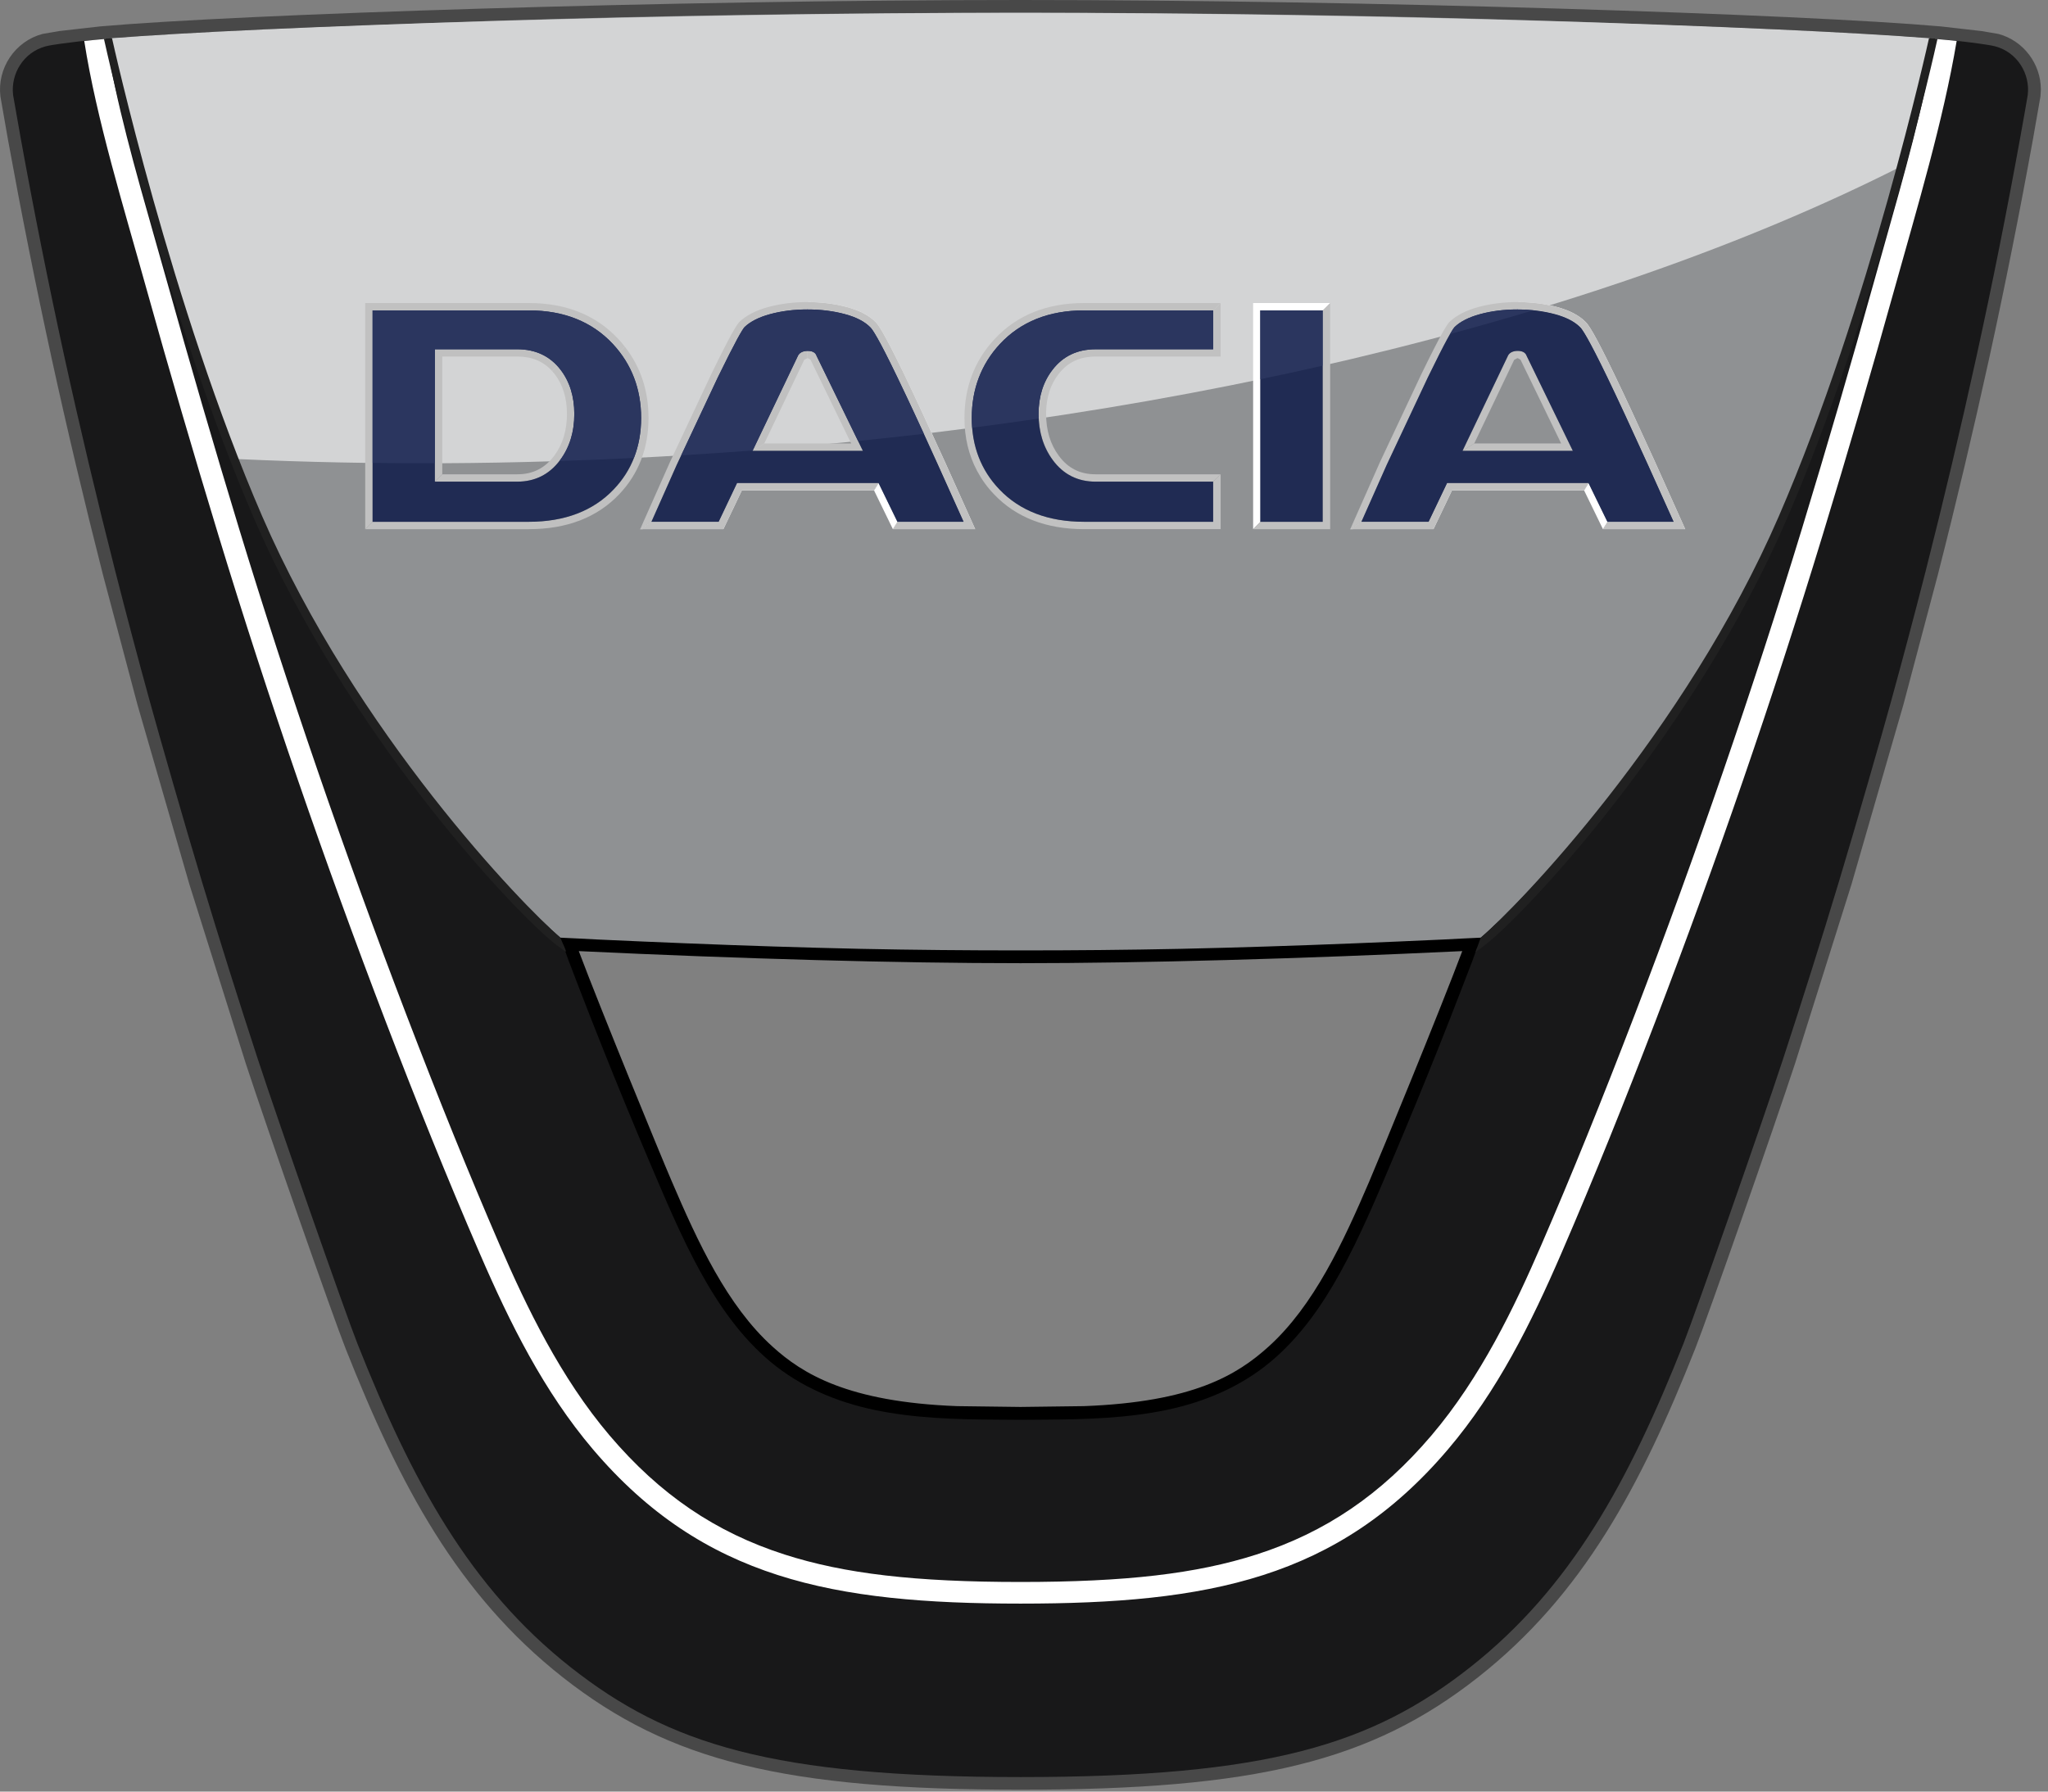 <?xml version="1.0" encoding="UTF-8"?>
<svg width="200px" height="175px" viewBox="0 0 200 175" xmlns="http://www.w3.org/2000/svg" xmlns:xlink="http://www.w3.org/1999/xlink" version="1.1">
 <rect x="0" y="0" width="200" height="175" fill="#808080" stroke="none"/>
 <!-- Generated by Pixelmator Pro 2.0.8 -->
 <g id="g6185">
  <g id="g6187">
   <g id="g6193">
    <path id="path6195" d="M9.777 2.58 L5.788 3.033 4.143 3.316 C1.466 4.036 -0.298 6.662 0.042 9.43 L0.777 13.631 C2.076 20.784 3.512 27.981 5.048 35.021 6.551 41.91 8.236 49.004 10.045 56.106 L13.418 68.814 18.496 86.384 24.001 103.879 C26.075 110.207 32.536 128.673 33.743 131.709 39.064 145.155 44.711 155.758 54.951 163.83 65.391 172.051 76.672 174.817 99.667 174.817 122.641 174.817 133.912 172.051 144.346 163.83 154.592 155.758 160.236 145.155 165.559 131.709 166.756 128.689 173.215 110.222 175.299 103.879 L180.809 86.384 185.884 68.814 189.253 56.106 C191.054 49.055 192.731 41.963 194.252 35.021 195.798 27.95 197.237 20.751 198.526 13.631 L199.263 9.423 199.304 8.748 C199.304 6.244 197.615 3.975 195.163 3.316 L193.504 3.033 189.531 2.58 C176.001 1.389 133.8 -0 99.664 -0 65.513 -0 23.296 1.389 9.777 2.58 M56.503 161.873 C46.699 154.15 41.243 143.862 36.071 130.801 34.91 127.867 28.387 109.233 26.384 103.113 L20.893 85.669 15.827 68.152 12.469 55.49 C10.665 48.414 8.994 41.35 7.49 34.495 5.959 27.482 4.528 20.311 3.237 13.189 L2.517 9.105 C2.331 7.588 3.311 6.122 4.791 5.725 L6.148 5.499 9.994 5.064 C23.47 3.875 65.575 2.491 99.664 2.491 133.738 2.491 175.835 3.875 189.306 5.064 L193.149 5.501 194.509 5.725 C195.995 6.122 196.969 7.588 196.781 9.133 L196.066 13.189 C194.78 20.281 193.351 27.449 191.807 34.495 190.299 41.403 188.622 48.47 186.831 55.49 L183.473 68.152 178.413 85.669 172.919 103.113 C170.908 109.25 164.391 127.882 163.232 130.801 158.054 143.862 152.601 154.142 142.795 161.873 133.988 168.81 124.904 172.334 99.667 172.334 74.544 172.334 65.118 168.652 56.503 161.873 M195.158 3.316 L195.102 3.303 Z M195.163 3.316 L195.158 3.316 Z" fill="#484848" fill-opacity="1" stroke="none"/>
   </g>
  </g>
 </g>
 <g id="g6197">
  <g id="g6199">
   <g id="g6205">
    <g id="g6207">
     <defs>
      <linearGradient id="linear-gradient" gradientUnits="userSpaceOnUse" x1="-2755.95" y1="1947.292" x2="-2753.398" y2="1947.292">
       <stop offset="0" stop-color="#ffffff" stop-opacity="1"/>
       <stop offset="0.653" stop-color="#858688" stop-opacity="1"/>
       <stop offset="1" stop-color="#181819" stop-opacity="1"/>
      </linearGradient>
     </defs>
     <path id="path6217" d="M9.884 3.823 C8.45 3.95 7.156 4.101 5.969 4.266 5.454 4.34 4.783 4.437 4.469 4.523 2.284 5.106 1.032 7.22 1.279 9.284 1.294 9.401 1.83 12.424 2.006 13.409 3.3 20.552 4.722 27.669 6.268 34.758 7.809 41.799 9.478 48.81 11.259 55.8 12.339 60.036 13.464 64.268 14.623 68.487 15.48 71.599 18.108 80.79 19.695 86.03 21.459 91.869 23.291 97.697 25.192 103.498 27.269 109.817 33.738 128.303 34.909 131.255 40.225 144.678 45.864 155.075 55.729 162.856 65.283 170.378 75.427 173.582 99.666 173.582 123.906 173.582 134.016 170.378 143.568 162.856 153.433 155.075 159.077 144.678 164.395 131.255 165.561 128.303 172.033 109.817 174.11 103.498 176.008 97.697 177.848 91.869 179.609 86.03 181.191 80.79 183.827 71.599 184.68 68.487 185.841 64.268 186.966 60.036 188.048 55.8 189.824 48.81 191.488 41.799 193.029 34.758 194.581 27.669 196 20.552 197.293 13.409 197.477 12.424 198.008 9.401 198.021 9.284 198.273 7.22 197.015 5.106 194.833 4.523 194.519 4.437 193.851 4.34 193.33 4.266 192.151 4.101 190.847 3.95 189.421 3.823 176.261 2.663 134.544 1.246 99.664 1.246 64.776 1.246 23.036 2.663 9.884 3.823 M144.606 91.572 C143.412 95.185 136.127 112.944 134.886 115.84 132.143 122.26 129.262 128.349 124.73 132.451 121.42 135.443 116.723 138.184 105.903 138.594 103.826 138.667 101.144 138.675 99.664 138.675 98.174 138.675 95.499 138.667 93.417 138.594 82.6 138.184 77.9 135.443 74.597 132.451 70.055 128.349 67.177 122.26 64.433 115.84 63.186 112.944 55.906 95.185 54.711 91.572 69.542 92.302 86.022 92.834 99.664 92.834 113.298 92.834 129.78 92.302 144.606 91.572" fill-opacity="1" fill="url(#linear-gradient)" stroke="none"/>
    </g>
   </g>
  </g>
 </g>
 <g id="g6219">
  <g id="g6221">
   <g id="g6227">
    <g id="g6229">
     <defs>
      <linearGradient id="linear-gradient-1" gradientUnits="userSpaceOnUse" x1="-2755.95" y1="1947.292" x2="-2753.398" y2="1947.292">
       <stop offset="0" stop-color="#484848" stop-opacity="1"/>
       <stop offset="1" stop-color="#000000" stop-opacity="1"/>
      </linearGradient>
     </defs>
     <path id="path6237" d="M144.547 90.327 C127.996 91.137 112.055 91.589 99.664 91.589 87.267 91.589 71.324 91.137 54.772 90.327 L52.956 90.238 53.53 91.961 C54.75 95.669 62.014 113.382 63.285 116.328 65.955 122.583 68.965 129.046 73.758 133.377 77.019 136.329 81.9 139.41 93.374 139.835 L99.664 139.917 105.949 139.835 C117.417 139.41 122.301 136.329 125.567 133.375 130.359 129.049 133.365 122.583 136.034 116.328 137.305 113.379 144.57 95.671 145.795 91.961 L146.367 90.238 Z M142.799 92.903 C140.671 98.569 134.828 112.814 133.738 115.349 L133.738 115.354 C131.171 121.346 128.305 127.537 123.888 131.532 120.803 134.319 116.49 136.945 105.857 137.349 L99.664 137.428 93.466 137.349 C82.799 136.945 78.361 134.189 75.437 131.532 71.017 127.537 68.149 121.346 65.587 115.354 64.492 112.814 58.651 98.569 56.523 92.903 72.436 93.658 87.693 94.083 99.664 94.083 111.624 94.083 126.884 93.658 142.799 92.903 M136.034 116.328 L136.037 116.328 Z" fill-opacity="1" fill="url(#linear-gradient-1)" stroke="none"/>
    </g>
   </g>
  </g>
 </g>
 <g id="g6239">
  <g id="g6241">
   <g id="g6247">
    <g id="g6249">
     <defs>
      <linearGradient id="linear-gradient-2" gradientUnits="userSpaceOnUse" x1="-2755.95" y1="1947.292" x2="-2753.398" y2="1947.292">
       <stop offset="0" stop-color="#fdfdfd" stop-opacity="1"/>
       <stop offset="0.492" stop-color="#454647" stop-opacity="1"/>
       <stop offset="0.789" stop-color="#181819" stop-opacity="1"/>
       <stop offset="1" stop-color="#181819" stop-opacity="1"/>
      </linearGradient>
     </defs>
     <path id="path6263" d="M10.573 5.124 C11.583 10.841 13.357 17.111 15.097 23.211 15.523 24.699 15.921 26.111 16.314 27.516 18.534 35.46 20.9 43.573 23.347 51.616 28.134 67.301 33.062 83.294 39.163 99.218 42.394 107.651 45.407 115.092 48.375 121.954 51.001 128.023 54.339 135.001 59.2 140.713 64.148 146.528 69.616 150.245 76.417 152.434 82.332 154.329 89.286 155.139 99.664 155.139 110.039 155.139 116.988 154.329 122.901 152.434 129.704 150.245 135.177 146.528 140.122 140.713 144.976 135.001 148.321 128.023 150.945 121.949 153.923 115.092 156.929 107.651 160.162 99.218 166.261 83.289 171.188 67.291 175.975 51.616 178.428 43.565 180.793 35.455 183.003 27.516 183.345 26.302 183.7 25.043 184.042 23.821 185.785 17.666 187.566 11.33 188.691 5.314 187.048 11.035 180.487 32.89 172.773 50.698 163.54 72.032 148.684 89.078 145.002 92.037 L144.846 92.162 144.231 92.617 C144.042 93.149 143.853 93.674 143.787 93.857 143.442 94.757 143.093 95.661 142.743 96.567 142.026 98.447 141.281 100.32 140.539 102.195 139.046 105.946 137.51 109.672 135.935 113.387 134.371 117.064 132.827 120.779 130.89 124.288 129.099 127.537 126.935 130.639 124.057 133.036 121.145 135.459 117.636 136.94 113.938 137.718 110.044 138.532 106.03 138.644 102.065 138.667 101.261 138.675 100.462 138.678 99.664 138.685 98.855 138.678 98.059 138.675 97.255 138.667 93.295 138.644 89.276 138.532 85.386 137.718 81.686 136.94 78.172 135.459 75.263 133.036 72.39 130.639 70.226 127.537 68.43 124.288 66.496 120.779 64.954 117.064 63.385 113.387 61.81 109.672 60.274 105.946 58.784 102.195 58.036 100.32 57.299 98.447 56.577 96.567 56.227 95.661 55.883 94.757 55.538 93.857 55.472 93.674 55.283 93.149 55.092 92.617 L54.479 92.162 54.321 92.037 C50.639 89.078 35.468 71.238 26.231 49.909 18.448 31.926 12.081 10.429 10.573 5.124 Z" fill-opacity="1" fill="url(#linear-gradient-2)" stroke="none"/>
    </g>
   </g>
  </g>
 </g>
 <g id="g6265">
  <g id="g6267">
   <g id="g6273">
    <g id="g6275">
     <defs>
      <linearGradient id="linear-gradient-3" gradientUnits="userSpaceOnUse" x1="-2755.95" y1="1947.292" x2="-2753.398" y2="1947.292">
       <stop offset="0" stop-color="#272829" stop-opacity="1"/>
       <stop offset="0.157" stop-color="#ffffff" stop-opacity="1"/>
       <stop offset="0.371" stop-color="#c8c9cb" stop-opacity="1"/>
       <stop offset="1" stop-color="#8f9193" stop-opacity="1"/>
      </linearGradient>
     </defs>
     <path id="path6289" d="M10.836 3.747 C10.836 3.747 15.092 23.175 22.058 41.858 L22.074 41.881 22.058 41.881 C23.143 44.789 24.297 47.677 25.504 50.474 34.568 71.4 50.605 88.098 54.711 91.589 55.781 91.633 57.363 91.719 58.434 91.773 61.305 91.905 64.176 92.03 67.052 92.144 72.704 92.373 78.362 92.556 84.019 92.681 89.229 92.788 94.448 92.836 99.664 92.834 104.872 92.836 110.091 92.788 115.299 92.681 120.959 92.556 126.616 92.373 132.268 92.144 135.142 92.03 138.015 91.905 140.888 91.773 141.955 91.719 143.542 91.633 144.606 91.589 148.717 88.098 164.753 71.4 173.817 50.474 178.652 39.313 182.526 26.654 185.078 17.33 L185.047 17.348 185.078 17.307 C187.275 9.294 188.49 3.747 188.49 3.747 158.912 1.956 129.293 1.251 99.664 1.246 70.032 1.251 40.411 1.956 10.836 3.747" fill-opacity="1" fill="url(#linear-gradient-3)" stroke="none"/>
    </g>
   </g>
  </g>
 </g>
 <g id="g6291">
  <g id="g6293">
   <g id="g6299">
    <g id="g6301">
     <defs>
      <radialGradient id="radial-gradient" gradientUnits="userSpaceOnUse" cx="-2755.95" cy="1947.292" r="2.041" fx="-2755.95" fy="1947.292">
       <stop offset="0" stop-color="#ffffff" stop-opacity="1"/>
       <stop offset="0.924" stop-color="#d3d4d5" stop-opacity="1"/>
       <stop offset="1" stop-color="#d3d4d5" stop-opacity="1"/>
      </radialGradient>
     </defs>
     <path id="path6313" d="M10.836 3.742 L10.836 3.747 C10.836 3.747 15.092 23.175 22.058 41.858 L22.074 41.881 22.058 41.881 C22.428 42.873 22.806 43.858 23.192 44.84 36.405 45.448 50.215 45.395 64.406 44.601 112.857 41.916 155.944 31.236 185.32 16.422 187.359 8.89 188.49 3.747 188.49 3.747 L188.49 3.744 C174.399 2.599 133.769 1.246 99.664 1.246 65.572 1.246 24.947 2.597 10.836 3.742" fill-opacity="1" fill="url(#radial-gradient)" stroke="none"/>
    </g>
   </g>
  </g>
 </g>
 <g id="g6315">
  <g id="g6317">
   <g id="g6323">
    <path id="path6325" d="M155.142 47.185 L154.696 47.9 C154.872 48.262 156.538 51.687 156.538 51.687 L156.987 50.969 C156.811 50.608 155.142 47.185 155.142 47.185" fill="#ffffff" fill-opacity="1" stroke="none"/>
   </g>
   <g id="g6327">
    <path id="path6329" d="M141.337 47.185 C141.337 47.185 139.709 50.605 139.535 50.969 L132.965 50.969 131.86 51.689 132.413 51.687 139.987 51.687 C139.987 51.687 141.62 48.267 141.794 47.9 L154.696 47.9 155.142 47.185 Z" fill="#ffffff" fill-opacity="1" stroke="none"/>
   </g>
   <g id="g6331">
    <path id="path6333" d="M141.337 47.185 C141.337 47.185 139.709 50.605 139.535 50.969 L132.965 50.969 131.86 51.689 132.413 51.687 139.987 51.687 C139.987 51.687 141.62 48.267 141.794 47.9 L154.696 47.9 155.142 47.185 Z" fill="#c0c0c0" fill-opacity="1" stroke="none"/>
   </g>
   <g id="g6335">
    <path id="path6337" d="M161.614 45.103 C159.976 41.5 158.636 38.614 157.626 36.528 155.676 32.479 155.097 31.688 154.832 31.441 154.217 30.815 153.278 30.321 152.063 29.993 150.884 29.675 149.598 29.51 148.243 29.507 L148.243 30.22 C149.537 30.222 150.754 30.38 151.874 30.683 152.961 30.98 153.796 31.408 154.334 31.958 154.536 32.148 155.135 33.011 156.98 36.841 157.988 38.922 159.325 41.8 160.953 45.398 160.953 45.398 163.082 50.121 163.462 50.968 L156.988 50.968 156.539 51.686 164.569 51.686 Z" fill="#ffffff" fill-opacity="1" stroke="none"/>
   </g>
  </g>
 </g>
 <g id="g6339">
  <path id="path6341" d="M149.102 34.79 L149.092 34.742 149.084 34.727 Z" fill="#ffffff" fill-opacity="1" stroke="none"/>
 </g>
 <g id="g6343">
  <g id="g6345">
   <g id="g6351">
    <g id="g6353">
     <defs>
      <linearGradient id="linear-gradient-4" gradientUnits="userSpaceOnUse" x1="-2755.95" y1="1947.292" x2="-2753.398" y2="1947.292">
       <stop offset="0" stop-color="#2a2a2a" stop-opacity="1"/>
       <stop offset="0.157" stop-color="#ffffff" stop-opacity="1"/>
       <stop offset="0.371" stop-color="#cecccd" stop-opacity="1"/>
       <stop offset="1" stop-color="#8b888a" stop-opacity="1"/>
      </linearGradient>
     </defs>
     <path id="path6367" d="M149.085 34.728 L149.102 34.791 149.092 34.743 Z" fill-opacity="1" fill="url(#linear-gradient-4)" stroke="none"/>
    </g>
   </g>
  </g>
 </g>
 <g id="g6369">
  <g id="g6371">
   <g id="g6377">
    <path id="path6379" d="M85.805 47.185 L85.354 47.9 C85.53 48.262 87.196 51.687 87.196 51.687 L87.648 50.969 C87.469 50.608 85.805 47.185 85.805 47.185" fill="#ffffff" fill-opacity="1" stroke="none"/>
   </g>
   <g id="g6381">
    <path id="path6383" d="M71.992 47.185 C71.992 47.185 70.367 50.605 70.188 50.969 L63.62 50.969 62.515 51.689 63.066 51.687 70.64 51.687 C70.64 51.687 72.276 48.267 72.447 47.9 L85.354 47.9 85.805 47.185 Z" fill="#ffffff" fill-opacity="1" stroke="none"/>
   </g>
   <g id="g6385">
    <path id="path6387" d="M71.992 47.185 C71.992 47.185 70.367 50.605 70.188 50.969 L63.62 50.969 62.515 51.689 63.066 51.687 70.64 51.687 C70.64 51.687 72.276 48.267 72.447 47.9 L85.354 47.9 85.805 47.185 Z" fill="#c0c0c0" fill-opacity="1" stroke="none"/>
   </g>
   <g id="g6389">
    <path id="path6391" d="M92.27 45.103 C90.634 41.5 89.292 38.614 88.286 36.528 86.329 32.479 85.755 31.688 85.495 31.441 84.872 30.815 83.938 30.321 82.721 29.993 81.537 29.675 80.256 29.51 78.901 29.507 L78.901 30.22 C80.192 30.222 81.412 30.38 82.532 30.683 83.624 30.98 84.454 31.408 84.992 31.958 85.196 32.148 85.793 33.011 87.636 36.841 88.644 38.922 89.981 41.8 91.611 45.398 91.611 45.398 93.737 50.121 94.117 50.968 L87.646 50.968 87.197 51.686 95.232 51.686 Z" fill="#ffffff" fill-opacity="1" stroke="none"/>
   </g>
   <g id="g6393">
    <path id="path6395" d="M78.539 35.147 L78.83 34.992 78.83 34.279 C78.421 34.289 78.125 34.429 77.957 34.692 L73.496 44.033 74.635 43.318 C75.068 42.412 78.539 35.147 78.539 35.147" fill="#c0c0c0" fill-opacity="1" stroke="none"/>
   </g>
  </g>
 </g>
 <g id="g6397">
  <path id="path6399" d="M79.76 34.79 L79.747 34.742 79.732 34.727 Z" fill="#ffffff" fill-opacity="1" stroke="none"/>
 </g>
 <g id="g6401">
  <g id="g6403">
   <g id="g6409">
    <g id="g6411">
     <defs>
      <linearGradient id="linear-gradient-5" gradientUnits="userSpaceOnUse" x1="-2755.95" y1="1947.292" x2="-2753.398" y2="1947.292">
       <stop offset="0" stop-color="#2a2a2a" stop-opacity="1"/>
       <stop offset="0.157" stop-color="#ffffff" stop-opacity="1"/>
       <stop offset="0.371" stop-color="#cecccd" stop-opacity="1"/>
       <stop offset="1" stop-color="#8b888a" stop-opacity="1"/>
      </linearGradient>
     </defs>
     <path id="path6425" d="M79.732 34.728 L79.76 34.791 79.747 34.743 Z" fill-opacity="1" fill="url(#linear-gradient-5)" stroke="none"/>
    </g>
   </g>
  </g>
 </g>
 <g id="g6427">
  <g id="g6429">
   <g id="g6435">
    <g id="g6437">
     <defs>
      <linearGradient id="linear-gradient-6" gradientUnits="userSpaceOnUse" x1="-2755.95" y1="1947.292" x2="-2753.398" y2="1947.292">
       <stop offset="0" stop-color="#ffffff" stop-opacity="1"/>
       <stop offset="1" stop-color="#c1c1c1" stop-opacity="1"/>
      </linearGradient>
     </defs>
     <path id="path6445" d="M78.828 34.277 L78.828 34.992 78.895 34.987 79.152 35.137 C79.152 35.137 82.676 42.41 83.123 43.318 L74.633 43.318 73.497 44.031 84.269 44.031 79.747 34.743 79.76 34.791 79.732 34.728 79.747 34.743 C79.675 34.55 79.484 34.275 78.895 34.275 Z" fill-opacity="1" fill="url(#linear-gradient-6)" stroke="none"/>
    </g>
   </g>
  </g>
 </g>
 <g id="g6447">
  <g id="g6449">
   <g id="g6455">
    <path id="path6457" d="M147.869 35.147 L148.162 34.992 148.162 34.279 C147.751 34.289 147.458 34.429 147.289 34.692 L142.831 44.033 143.969 43.318 C144.403 42.412 147.869 35.147 147.869 35.147" fill="#c0c0c0" fill-opacity="1" stroke="none"/>
   </g>
  </g>
 </g>
 <g id="g6459">
  <g id="g6461">
   <g id="g6467">
    <g id="g6469">
     <defs>
      <linearGradient id="linear-gradient-7" gradientUnits="userSpaceOnUse" x1="-2755.95" y1="1947.292" x2="-2753.398" y2="1947.292">
       <stop offset="0" stop-color="#ffffff" stop-opacity="1"/>
       <stop offset="1" stop-color="#c1c1c1" stop-opacity="1"/>
      </linearGradient>
     </defs>
     <path id="path6477" d="M148.161 34.277 L148.161 34.992 148.23 34.987 148.488 35.137 C148.488 35.137 152.019 42.41 152.458 43.318 L143.968 43.318 142.833 44.031 153.604 44.031 149.079 34.743 149.095 34.791 149.074 34.728 149.079 34.743 C149.013 34.55 148.814 34.275 148.23 34.275 Z" fill-opacity="1" fill="url(#linear-gradient-7)" stroke="none"/>
    </g>
   </g>
  </g>
 </g>
 <g id="g6479">
  <path id="path6481" d="M123.091 30.316 L129.179 30.316 129.899 29.601 122.376 29.601 122.376 51.686 123.091 50.968 Z" fill="#ffffff" fill-opacity="1" stroke="none"/>
 </g>
 <g id="g6483">
  <path id="path6485" d="M129.899 29.6 L129.179 30.315 129.179 50.968 123.091 50.968 122.376 51.688 129.899 51.688 Z" fill="#c0c0c0" fill-opacity="1" stroke="none"/>
 </g>
 <g id="g6487">
  <g id="g6489">
   <g id="g6495">
    <g id="g6497">
     <defs>
      <linearGradient id="linear-gradient-8" gradientUnits="userSpaceOnUse" x1="-2755.95" y1="1947.292" x2="-2753.398" y2="1947.292">
       <stop offset="0" stop-color="#ffffff" stop-opacity="1"/>
       <stop offset="1" stop-color="#c1c1c1" stop-opacity="1"/>
      </linearGradient>
     </defs>
     <path id="path6505" d="M35.665 29.6 L35.665 51.687 36.384 50.967 36.384 30.315 51.652 30.315 C55.071 30.315 57.832 31.422 59.861 33.605 60.098 33.852 60.313 34.112 60.514 34.377 L61.022 33.868 C60.825 33.611 60.616 33.361 60.389 33.119 58.22 30.786 55.278 29.6 51.652 29.6 Z" fill-opacity="1" fill="url(#linear-gradient-8)" stroke="none"/>
    </g>
   </g>
  </g>
 </g>
 <g id="g6507">
  <g id="g6509">
   <g id="g6515">
    <path id="path6517" d="M43.19 34.826 L50.529 34.826 C51.948 34.826 53.058 35.297 53.918 36.244 L54.423 35.74 C53.438 34.666 52.129 34.114 50.529 34.114 L42.47 34.114 42.47 47.046 43.19 46.328 Z" fill="#c0c0c0" fill-opacity="1" stroke="none"/>
   </g>
   <g id="g6519">
    <path id="path6521" d="M60.454 48.296 C62.361 46.296 63.333 43.782 63.333 40.827 63.333 38.166 62.552 35.83 61.023 33.868 L60.513 34.377 C61.906 36.199 62.616 38.362 62.616 40.827 62.616 43.591 61.712 45.945 59.934 47.805 57.936 49.904 55.144 50.968 51.651 50.968 L36.383 50.968 35.664 51.688 51.651 51.688 C55.351 51.688 58.311 50.545 60.454 48.296" fill="#c0c0c0" fill-opacity="1" stroke="none"/>
   </g>
  </g>
 </g>
 <g id="g6523">
  <g id="g6525">
   <g id="g6531">
    <g id="g6533">
     <defs>
      <linearGradient id="linear-gradient-9" gradientUnits="userSpaceOnUse" x1="-2755.95" y1="1947.292" x2="-2753.398" y2="1947.292">
       <stop offset="0" stop-color="#ffffff" stop-opacity="1"/>
       <stop offset="1" stop-color="#c1c1c1" stop-opacity="1"/>
      </linearGradient>
     </defs>
     <path id="path6541" d="M53.918 36.244 L54.17 36.542 C54.966 37.58 55.367 38.883 55.367 40.433 55.367 42.033 54.951 43.407 54.129 44.509 53.211 45.738 52.027 46.328 50.529 46.328 L43.19 46.328 42.47 47.046 50.529 47.046 C52.251 47.046 53.657 46.339 54.701 44.937 55.617 43.702 56.089 42.188 56.089 40.433 56.089 38.725 55.63 37.27 54.744 36.112 L54.423 35.738 Z" fill-opacity="1" fill="url(#linear-gradient-9)" stroke="none"/>
    </g>
   </g>
  </g>
 </g>
 <g id="g6543">
  <g id="g6545">
   <g id="g6551">
    <g id="g6553">
     <defs>
      <linearGradient id="linear-gradient-10" gradientUnits="userSpaceOnUse" x1="-2755.95" y1="1947.292" x2="-2753.398" y2="1947.292">
       <stop offset="0" stop-color="#ffffff" stop-opacity="1"/>
       <stop offset="1" stop-color="#c1c1c1" stop-opacity="1"/>
      </linearGradient>
     </defs>
     <path id="path6561" d="M78.872 29.506 C77.494 29.506 76.187 29.674 75.014 29.992 73.806 30.323 72.86 30.814 72.201 31.453 71.959 31.71 71.42 32.509 69.463 36.539 L65.434 45.117 62.515 51.69 63.62 50.967 C63.992 50.13 66.085 45.412 66.085 45.412 L70.109 36.857 C71.882 33.211 72.503 32.178 72.717 31.949 73.273 31.412 74.113 30.979 75.202 30.682 76.32 30.376 77.553 30.219 78.872 30.219 L78.9 30.219 C80.193 30.224 81.413 30.379 82.531 30.682 83.626 30.979 84.453 31.407 84.994 31.959 85.195 32.147 85.792 33.013 87.637 36.84 88.643 38.921 89.98 41.799 91.613 45.397 93.246 48.995 93.736 50.12 94.116 50.967 L87.647 50.967 87.196 51.687 95.231 51.687 92.269 45.105 C90.633 41.501 89.293 38.616 88.288 36.527 86.328 32.478 85.757 31.687 85.494 31.44 84.871 30.814 83.94 30.323 82.72 29.992 81.536 29.674 80.255 29.509 78.9 29.506 Z" fill-opacity="1" fill="url(#linear-gradient-10)" stroke="none"/>
    </g>
   </g>
  </g>
 </g>
 <g id="g6563">
  <g id="g6565">
   <g id="g6571">
    <g id="g6573">
     <defs>
      <linearGradient id="linear-gradient-11" gradientUnits="userSpaceOnUse" x1="-2755.95" y1="1947.292" x2="-2753.398" y2="1947.292">
       <stop offset="0" stop-color="#ffffff" stop-opacity="1"/>
       <stop offset="1" stop-color="#c1c1c1" stop-opacity="1"/>
      </linearGradient>
     </defs>
     <path id="path6581" d="M148.214 29.506 C146.834 29.506 145.538 29.674 144.359 29.992 143.149 30.323 142.205 30.814 141.546 31.453 141.299 31.71 140.768 32.509 138.808 36.539 L134.772 45.117 131.86 51.69 132.962 50.967 C133.33 50.13 135.43 45.412 135.43 45.412 L139.452 36.857 C141.222 33.211 141.848 32.178 142.057 31.949 142.616 31.412 143.463 30.979 144.547 30.682 145.665 30.376 146.9 30.219 148.214 30.219 L148.242 30.219 C149.536 30.224 150.756 30.379 151.874 30.682 152.961 30.979 153.793 31.407 154.336 31.959 154.538 32.147 155.135 33.013 156.98 36.84 157.99 38.921 159.325 41.799 160.953 45.397 162.581 48.995 163.084 50.12 163.459 50.967 L156.985 50.967 156.538 51.687 164.569 51.687 161.614 45.105 C159.978 41.501 158.636 38.616 157.623 36.527 155.676 32.478 155.097 31.687 154.831 31.44 154.219 30.814 153.28 30.323 152.063 29.992 150.884 29.674 149.597 29.509 148.242 29.506 Z" fill-opacity="1" fill="url(#linear-gradient-11)" stroke="none"/>
    </g>
   </g>
  </g>
 </g>
 <g id="g6583">
  <g id="g6585">
   <g id="g6591">
    <g id="g6593">
     <defs>
      <linearGradient id="linear-gradient-12" gradientUnits="userSpaceOnUse" x1="-2755.95" y1="1947.292" x2="-2753.398" y2="1947.292">
       <stop offset="0" stop-color="#ffffff" stop-opacity="1"/>
       <stop offset="1" stop-color="#c1c1c1" stop-opacity="1"/>
      </linearGradient>
     </defs>
     <path id="path6601" d="M105.865 29.6 C102.236 29.6 99.294 30.786 97.128 33.119 95.173 35.224 94.185 37.814 94.185 40.827 94.185 42.743 94.604 44.473 95.423 46.005 95.862 46.827 96.413 47.598 97.087 48.295 99.225 50.545 102.183 51.687 105.865 51.687 L119.203 51.687 119.203 46.328 118.481 47.046 118.481 50.967 105.865 50.967 C102.384 50.967 99.608 49.906 97.605 47.804 96.923 47.094 96.372 46.318 95.953 45.476 95.254 44.097 94.902 42.537 94.902 40.827 94.902 38.003 95.826 35.575 97.656 33.603 99.682 31.42 102.445 30.315 105.865 30.315 L118.481 30.315 119.203 29.6 Z" fill-opacity="1" fill="url(#linear-gradient-12)" stroke="none"/>
    </g>
   </g>
  </g>
 </g>
 <g id="g6603">
  <g id="g6605">
   <g id="g6611">
    <g id="g6613">
     <defs>
      <linearGradient id="linear-gradient-13" gradientUnits="userSpaceOnUse" x1="-2755.95" y1="1947.292" x2="-2753.398" y2="1947.292">
       <stop offset="0" stop-color="#ffffff" stop-opacity="1"/>
       <stop offset="1" stop-color="#c1c1c1" stop-opacity="1"/>
      </linearGradient>
     </defs>
     <path id="path6621" d="M118.481 30.315 L118.481 34.112 106.993 34.112 C105.229 34.112 103.813 34.786 102.797 36.112 101.892 37.277 101.435 38.733 101.435 40.433 L101.447 40.845 C101.514 42.415 101.971 43.792 102.815 44.934 103.846 46.339 105.252 47.046 106.993 47.046 L118.481 47.046 119.203 46.329 106.993 46.329 C105.474 46.329 104.295 45.738 103.395 44.512 102.57 43.397 102.157 42.02 102.157 40.433 L102.159 40.247 C102.192 38.789 102.593 37.547 103.367 36.55 104.252 35.392 105.441 34.827 106.993 34.827 L119.203 34.827 119.203 29.6 Z" fill-opacity="1" fill="url(#linear-gradient-13)" stroke="none"/>
    </g>
   </g>
  </g>
 </g>
 <g id="g6623">
  <g id="g6625">
   <g id="g6631">
    <path id="path6633" d="M59.859 33.607 C57.83 31.427 55.069 30.32 51.65 30.32 L36.385 30.32 36.385 50.969 51.65 50.969 C55.143 50.969 57.93 49.906 59.925 47.806 61.714 45.944 62.612 43.595 62.612 40.826 62.612 38.007 61.686 35.574 59.859 33.607 M54.697 44.939 C53.655 46.338 52.247 47.046 50.524 47.046 L42.468 47.046 42.468 34.116 50.524 34.116 C52.303 34.116 53.724 34.791 54.74 36.114 55.633 37.272 56.085 38.727 56.085 40.432 56.085 42.193 55.618 43.704 54.697 44.939" fill="#202b53" fill-opacity="1" stroke="none"/>
   </g>
   <g id="g6635">
    <path id="path6637" d="M97.598 47.808 C95.801 45.932 94.898 43.584 94.898 40.828 94.898 38.006 95.819 35.576 97.646 33.606 99.672 31.425 102.436 30.319 105.858 30.319 L118.471 30.319 118.471 34.118 106.983 34.118 C105.217 34.118 103.806 34.789 102.79 36.115 101.882 37.281 101.423 38.734 101.423 40.431 101.423 42.179 101.892 43.696 102.806 44.935 103.837 46.337 105.243 47.047 106.983 47.047 L118.471 47.047 118.471 50.968 105.858 50.968 C102.375 50.968 99.598 49.904 97.598 47.808" fill="#202b53" fill-opacity="1" stroke="none"/>
   </g>
  </g>
 </g>
 <path id="path6639" d="M129.165 50.97 L123.077 50.97 123.077 30.32 129.165 30.32 Z" fill="#202b53" fill-opacity="1" stroke="none"/>
 <g id="g6641">
  <g id="g6643">
   <g id="g6649">
    <path id="path6651" d="M160.939 45.4 C159.308 41.802 157.971 38.921 156.968 36.842 155.118 33.015 154.521 32.153 154.32 31.962 153.779 31.412 152.944 30.98 151.862 30.687 150.732 30.382 149.504 30.226 148.2 30.226 146.886 30.226 145.649 30.382 144.531 30.687 143.446 30.982 142.597 31.412 142.046 31.949 141.834 32.183 141.209 33.214 139.438 36.86 L135.416 45.413 C135.416 45.413 133.321 50.13 132.948 50.968 L139.517 50.968 C139.695 50.604 141.321 47.186 141.321 47.186 L155.126 47.186 C155.126 47.186 156.795 50.606 156.968 50.968 L163.447 50.968 C163.065 50.12 160.939 45.4 160.939 45.4 M142.824 44.036 L147.287 34.697 C147.463 34.42 147.774 34.275 148.223 34.275 148.805 34.275 149.004 34.547 149.076 34.743 L153.595 44.036 Z" fill="#202b53" fill-opacity="1" stroke="none"/>
   </g>
   <g id="g6653">
    <path id="path6655" d="M91.604 45.4 C89.974 41.802 88.637 38.921 87.629 36.842 85.789 33.015 85.192 32.153 84.985 31.962 84.444 31.412 83.617 30.98 82.522 30.687 81.4 30.382 80.167 30.226 78.863 30.226 77.544 30.226 76.314 30.382 75.196 30.687 74.107 30.982 73.267 31.412 72.708 31.949 72.499 32.183 71.879 33.214 70.103 36.86 L66.084 45.413 C66.084 45.413 63.989 50.13 63.616 50.968 L70.187 50.968 C70.361 50.604 71.984 47.186 71.984 47.186 L85.796 47.186 C85.796 47.186 87.46 50.606 87.636 50.968 L94.11 50.968 C93.73 50.12 91.604 45.4 91.604 45.4 M73.492 44.036 L77.95 34.697 C78.126 34.42 78.442 34.275 78.889 34.275 79.473 34.275 79.672 34.547 79.736 34.743 L84.263 44.036 Z" fill="#202b53" fill-opacity="1" stroke="none"/>
   </g>
  </g>
 </g>
 <g id="g6657">
  <g id="g6659">
   <g id="g6665">
    <g id="g6667">
     <defs>
      <linearGradient id="linear-gradient-14" gradientUnits="userSpaceOnUse" x1="-2755.95" y1="1947.292" x2="-2753.398" y2="1947.292">
       <stop offset="0" stop-color="#696e93" stop-opacity="1"/>
       <stop offset="1" stop-color="#2b365f" stop-opacity="1"/>
      </linearGradient>
     </defs>
     <path id="path6675" d="M144.532 30.687 C143.445 30.982 142.598 31.412 142.044 31.951 141.965 32.036 141.83 32.231 141.605 32.626 144.366 31.883 147.074 31.109 149.733 30.31 149.235 30.259 148.725 30.226 148.199 30.226 146.885 30.226 145.647 30.379 144.532 30.687 M75.197 30.687 C74.11 30.982 73.268 31.412 72.709 31.951 72.497 32.183 71.877 33.216 70.101 36.857 L66.521 44.476 C68.861 44.336 71.198 44.181 73.508 44.003 L77.953 34.697 C78.132 34.42 78.44 34.275 78.89 34.275 79.471 34.275 79.673 34.547 79.737 34.743 L83.797 43.077 C85.953 42.855 88.091 42.621 90.222 42.374 89.206 40.158 88.336 38.3 87.63 36.842 85.79 33.015 85.192 32.152 84.986 31.962 84.445 31.412 83.618 30.979 82.526 30.687 81.401 30.379 80.17 30.226 78.869 30.226 77.545 30.226 76.312 30.379 75.197 30.687 M123.079 30.318 L123.079 37.046 C125.128 36.621 127.162 36.175 129.168 35.717 L129.168 30.318 Z M105.857 30.318 C102.435 30.318 99.674 31.427 97.645 33.605 95.818 35.578 94.897 38.005 94.897 40.827 94.897 41.153 94.91 41.473 94.933 41.784 97.122 41.501 99.289 41.196 101.437 40.886 L101.425 40.433 C101.425 38.735 101.881 37.282 102.79 36.114 103.803 34.791 105.217 34.117 106.982 34.117 L118.468 34.117 118.468 30.318 Z M36.384 30.318 L36.384 45.217 C38.4 45.242 40.426 45.25 42.47 45.245 L42.47 34.117 50.524 34.117 C52.302 34.117 53.724 34.791 54.739 36.114 55.63 37.272 56.084 38.728 56.084 40.433 56.084 42.193 55.617 43.708 54.696 44.939 L54.619 45.031 C57.036 44.954 59.465 44.853 61.905 44.733 62.372 43.545 62.612 42.242 62.612 40.827 62.612 38.005 61.685 35.578 59.858 33.608 57.832 31.427 55.069 30.318 51.652 30.318 Z" fill-opacity="1" fill="url(#linear-gradient-14)" stroke="none"/>
    </g>
   </g>
  </g>
 </g>
 <g id="g6677">
  <g id="g6679">
   <g id="g6685">
    <g id="g6687">
     <defs>
      <linearGradient id="linear-gradient-15" gradientUnits="userSpaceOnUse" x1="-2755.95" y1="1947.292" x2="-2753.398" y2="1947.292">
       <stop offset="0" stop-color="#ffffff" stop-opacity="1"/>
       <stop offset="1" stop-color="#ffffff" stop-opacity="1"/>
      </linearGradient>
     </defs>
     <path id="path6695" d="M184.042 23.837 C183.7 25.058 183.345 26.32 183.003 27.534 180.793 35.471 178.428 43.58 175.975 51.634 171.188 67.314 165.702 83.276 159.657 99.071 156.449 107.44 153.463 114.812 150.516 121.613 147.913 127.634 144.604 134.553 139.781 140.222 134.879 145.983 129.448 149.673 122.709 151.841 116.84 153.724 109.95 154.525 99.664 154.525 89.37 154.525 82.477 153.724 76.613 151.841 69.869 149.673 64.441 145.983 59.539 140.222 54.722 134.553 51.407 127.634 48.801 121.619 45.857 114.812 42.871 107.44 39.666 99.071 33.621 83.281 28.134 67.319 23.347 51.634 20.9 43.59 18.534 35.478 16.317 27.534 15.921 26.124 15.523 24.714 15.097 23.226 13.227 16.653 11.298 9.869 10.346 3.798 L9.884 3.839 C9.307 3.887 8.756 3.945 8.228 4.004 9.409 11.62 12.117 20.356 14.27 28.096 16.524 36.175 18.879 44.224 21.319 52.247 26.21 68.291 31.687 84.152 37.683 99.824 40.595 107.425 43.624 114.982 46.859 122.453 49.786 129.222 53.106 135.922 57.919 141.586 68.677 154.225 81.375 156.638 99.664 156.638 117.945 156.638 130.645 154.225 141.393 141.586 146.216 135.922 149.536 129.222 152.463 122.453 155.696 114.982 158.725 107.425 161.637 99.821 167.633 84.152 173.11 68.291 177.999 52.247 180.446 44.224 182.794 36.175 185.044 28.096 187.206 20.348 189.763 11.854 191.08 4.004 190.546 3.945 189.993 3.887 189.421 3.839 L188.972 3.798 C187.88 10.264 185.933 17.157 184.042 23.837" fill-opacity="1" fill="url(#linear-gradient-15)" stroke="none"/>
    </g>
   </g>
  </g>
 </g>
 <g id="g6697">
  <g id="g6699">
   <g id="g6705">
    <g id="g6707">
     <defs>
      <linearGradient id="linear-gradient-16" gradientUnits="userSpaceOnUse" x1="-2755.95" y1="1947.292" x2="-2753.398" y2="1947.292">
       <stop offset="0" stop-color="#484848" stop-opacity="1"/>
       <stop offset="0.04" stop-color="#3e3e3e" stop-opacity="1"/>
       <stop offset="0.54" stop-color="#000000" stop-opacity="1"/>
       <stop offset="1" stop-color="#202020" stop-opacity="1"/>
      </linearGradient>
     </defs>
     <path id="path6719" d="M10.157 3.793 L10.157 3.823 C10.394 4.9 16.034 30.392 24.85 50.743 33.743 71.281 49.639 88.528 54.15 92.154 L54.311 92.282 C54.313 92.282 54.972 92.768 55.209 92.938 55.446 93.109 54.857 91.958 54.711 91.572 51.106 88.495 34.792 71.63 25.6 50.418 16.725 29.918 11.002 4.012 10.938 3.727 10.667 3.749 10.41 3.767 10.157 3.793 M173.717 50.418 C164.536 71.624 148.184 88.556 144.606 91.589 L144.588 91.623 C144.463 91.971 144.086 93.009 144.086 93.009 L144.974 92.348 145.142 92.216 C149.654 88.594 165.585 71.278 174.472 50.743 183.251 30.476 188.972 4.9 189.201 3.823 L189.209 3.798 C188.946 3.775 188.668 3.752 188.38 3.732 188.308 4.055 182.587 29.939 173.717 50.418" fill-opacity="1" fill="url(#linear-gradient-16)" stroke="none"/>
    </g>
   </g>
  </g>
 </g>
</svg>
